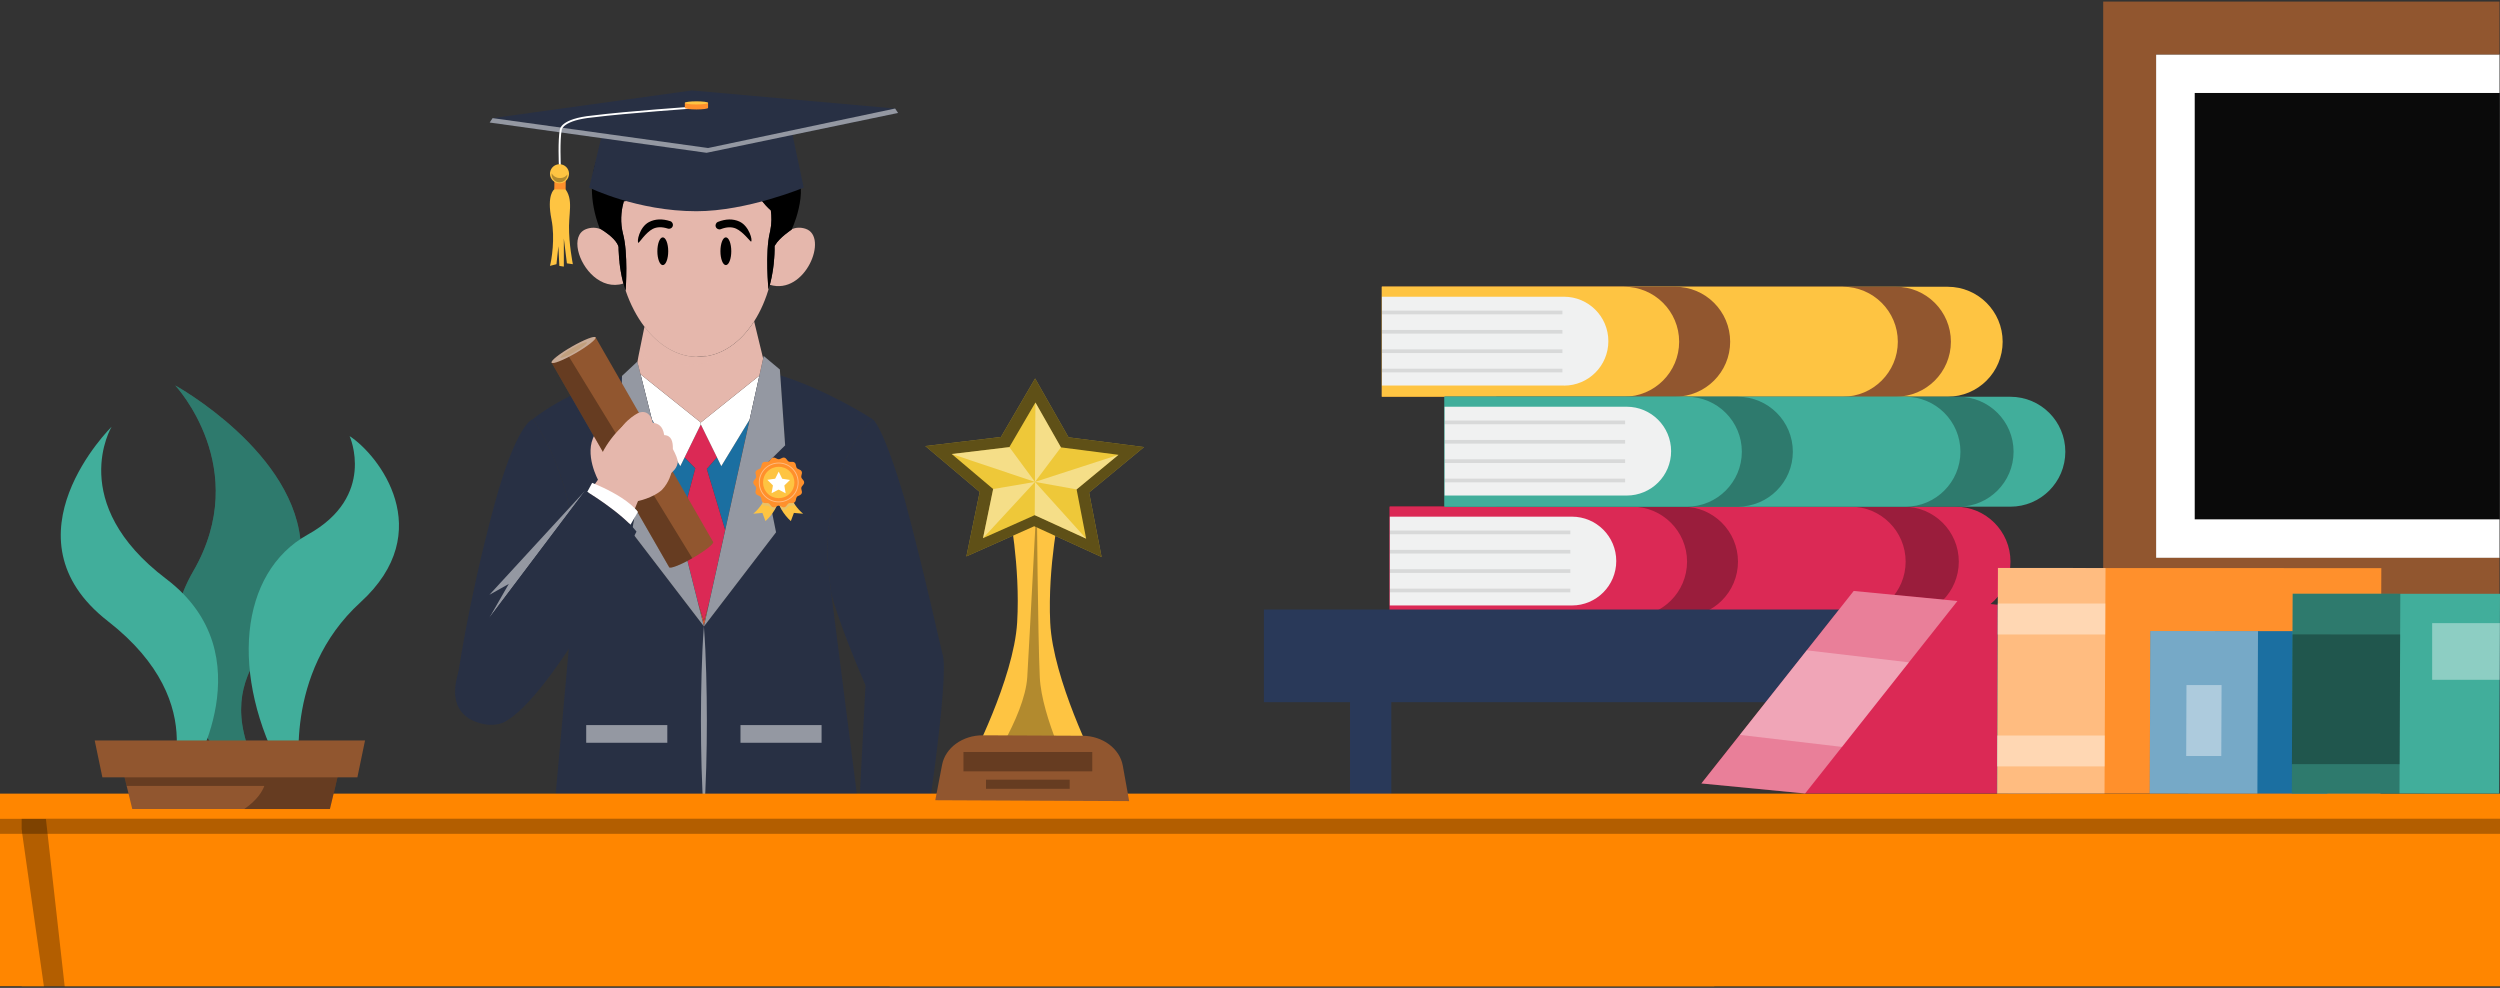 <svg width="1440" height="569" viewBox="0 0 1440 569" fill="none" xmlns="http://www.w3.org/2000/svg">
<rect x="0" y="0" width="1440" height="569" fill="#333333" stroke="none"/>
<g style="mix-blend-mode:overlay" opacity="0.8">
<path d="M1439.71 53.551H1264.14V299.124H1439.71V53.551Z" fill="black"/>
</g>
<path d="M1439.71 53.55V31.352H1241.9V321.362H1439.71V299.165H1264.14V53.55H1439.71Z" fill="white"/>
<path d="M1439.71 31.354V0.907H1211.45V351.81H1439.71V321.321H1241.89V31.354H1439.71Z" fill="#91562F"/>
<path d="M1153.53 196.855C1153.53 179.336 1139.37 165.175 1121.85 165.175H795.952V228.493H1121.85C1139.37 228.493 1153.53 214.332 1153.53 196.813V196.855Z" fill="#FEC442"/>
<path d="M1123.72 196.855C1123.72 179.336 1109.52 165.175 1092.04 165.175H825.761V228.493H1092.04C1109.48 228.493 1123.72 214.332 1123.72 196.813V196.855Z" fill="#91562F"/>
<path d="M1093.15 196.855C1093.15 179.336 1078.95 165.175 1061.47 165.175H795.997V228.493H1061.47C1078.9 228.493 1093.15 214.332 1093.15 196.813V196.855Z" fill="#FEC442"/>
<path d="M996.577 196.855C996.577 179.336 982.374 165.175 964.897 165.175H795.952V228.493H964.897C982.332 228.493 996.577 214.332 996.577 196.813V196.855Z" fill="#91562F"/>
<path d="M967.193 196.855C967.193 179.336 952.991 165.175 935.513 165.175H795.952V228.493H935.513C952.948 228.493 967.193 214.332 967.193 196.813V196.855Z" fill="#FEC442"/>
<path d="M900.858 222.073H795.995V170.917H900.858C914.976 170.917 926.414 182.356 926.414 196.516C926.414 210.676 914.976 222.115 900.858 222.115V222.073Z" fill="#F0F1F1"/>
<g style="mix-blend-mode:multiply" opacity="0.1">
<path d="M899.965 212.377H795.995V214.504H899.965V212.377Z" fill="black"/>
</g>
<g style="mix-blend-mode:multiply" opacity="0.1">
<path d="M899.965 201.235H795.995V203.362H899.965V201.235Z" fill="black"/>
</g>
<g style="mix-blend-mode:multiply" opacity="0.1">
<path d="M899.965 190.052H795.995V192.178H899.965V190.052Z" fill="black"/>
</g>
<g style="mix-blend-mode:multiply" opacity="0.1">
<path d="M899.965 178.913H795.995V181.039H899.965V178.913Z" fill="black"/>
</g>
<path d="M1158.04 323.533C1158.04 306.014 1143.88 291.854 1126.36 291.854H800.459V355.171H1126.36C1143.88 355.171 1158.04 341.011 1158.04 323.491V323.533Z" fill="#DB2955"/>
<g style="mix-blend-mode:overlay" opacity="0.3">
<path d="M1128.27 323.533C1128.27 306.014 1114.07 291.854 1096.59 291.854H830.311V355.171H1096.59C1114.03 355.171 1128.27 341.011 1128.27 323.491V323.533Z" fill="black"/>
</g>
<path d="M1097.65 323.533C1097.65 306.014 1083.45 291.854 1065.97 291.854H800.501V355.171H1065.97C1083.41 355.171 1097.65 341.011 1097.65 323.491V323.533Z" fill="#DB2955"/>
<g style="mix-blend-mode:overlay" opacity="0.3">
<path d="M1001.08 323.533C1001.08 306.014 986.882 291.854 969.404 291.854H800.459V355.171H969.404C986.839 355.171 1001.08 341.011 1001.08 323.491V323.533Z" fill="black"/>
</g>
<path d="M971.743 323.533C971.743 306.014 957.54 291.854 940.063 291.854H800.501V355.171H940.063C957.497 355.171 971.743 341.011 971.743 323.491V323.533Z" fill="#DB2955"/>
<path d="M905.407 348.75H800.544V297.595H905.407C919.525 297.595 930.964 309.034 930.964 323.151C930.964 337.269 919.525 348.75 905.407 348.75Z" fill="#F0F1F1"/>
<g style="mix-blend-mode:multiply" opacity="0.1">
<path d="M904.514 339.055H800.544V341.181H904.514V339.055Z" fill="black"/>
</g>
<g style="mix-blend-mode:multiply" opacity="0.1">
<path d="M904.514 327.872H800.544V329.998H904.514V327.872Z" fill="black"/>
</g>
<g style="mix-blend-mode:multiply" opacity="0.1">
<path d="M904.514 316.73H800.544V318.856H904.514V316.73Z" fill="black"/>
</g>
<g style="mix-blend-mode:multiply" opacity="0.1">
<path d="M904.514 305.588H800.544V307.715H904.514V305.588Z" fill="black"/>
</g>
<path d="M1189.63 260.215C1189.63 242.695 1175.47 228.535 1157.95 228.535H832.055V291.852H1157.95C1175.47 291.852 1189.63 277.692 1189.63 260.173V260.215Z" fill="#41AE9B"/>
<g style="mix-blend-mode:overlay" opacity="0.3">
<path d="M1159.82 260.215C1159.82 242.695 1145.62 228.535 1128.14 228.535H861.863V291.852H1128.14C1145.58 291.852 1159.82 277.692 1159.82 260.173V260.215Z" fill="black"/>
</g>
<path d="M1129.21 260.215C1129.21 242.695 1115.01 228.535 1097.53 228.535H832.055V291.852H1097.53C1114.96 291.852 1129.21 277.692 1129.21 260.173V260.215Z" fill="#41AE9B"/>
<g style="mix-blend-mode:overlay" opacity="0.3">
<path d="M1032.68 260.215C1032.68 242.695 1018.48 228.535 1001 228.535H832.055V291.852H1001C1018.43 291.852 1032.68 277.692 1032.68 260.173V260.215Z" fill="black"/>
</g>
<path d="M1003.3 260.215C1003.3 242.695 989.093 228.535 971.616 228.535H832.055V291.852H971.616C989.051 291.852 1003.3 277.692 1003.3 260.173V260.215Z" fill="#41AE9B"/>
<path d="M936.959 285.432H832.097V234.276H936.959C951.077 234.276 962.559 245.715 962.559 259.875C962.559 274.035 951.12 285.432 936.959 285.432Z" fill="#F0F1F1"/>
<g style="mix-blend-mode:multiply" opacity="0.1">
<path d="M936.066 275.695H832.097V277.821H936.066V275.695Z" fill="black"/>
<path d="M936.066 264.553H832.097V266.679H936.066V264.553Z" fill="black"/>
<path d="M936.066 253.412H832.097V255.538H936.066V253.412Z" fill="black"/>
<path d="M936.066 242.229H832.097V244.355H936.066V242.229Z" fill="black"/>
</g>
<path d="M1157.15 497.752H1180.92V392.719H1157.15V497.752Z" fill="#59595B"/>
<path d="M777.623 497.752H801.394V392.719H777.623V497.752Z" fill="#293959"/>
<path d="M728 404.455L1230.54 404.455V351.088L728 351.088V404.455Z" fill="#293959"/>
<path d="M1156.89 497.752H1180.66V392.719H1156.89V497.752Z" fill="#293959"/>
<path d="M1439.67 351.087H1107.26V404.454H1439.67V351.087Z" fill="#293959"/>
<g clip-path="url(#clip0_56_5985)">
<path d="M479.043 291.891C479.625 288.675 480.283 285.525 480.986 282.418C486.913 256.415 502.588 241.443 502.588 241.443C502.588 241.443 496.309 237.316 486.518 232.102C476.749 226.888 463.445 220.588 449.439 216.208L452.249 256.503L439.451 269.093L446.981 306.578L405.446 360.802L363.899 306.578L370.057 270.97L357.215 259.137L358.236 216.9C326.612 224.989 306.854 241.443 306.854 241.443C306.854 241.443 318.116 256.294 325.515 282.418C326.393 285.415 327.194 288.598 327.929 291.891C328.95 296.534 329.795 301.441 330.454 306.6C330.454 306.676 330.487 306.742 330.487 306.852C330.63 308.169 330.783 309.486 330.926 310.837C331.222 313.284 331.398 315.776 331.552 318.333C331.694 320.748 331.804 323.163 331.848 325.655C331.848 326.05 331.288 332.669 330.388 342.822C330.597 342.054 330.805 341.285 331.014 340.528C330.805 341.285 330.608 342.054 330.388 342.822C327.084 380.208 319.324 465.638 319.324 465.638C334.065 479.952 380.43 487.536 400.868 489.359L406.137 466.714L410.681 489.885C410.681 489.885 447.222 486.625 472.984 479.359C482.446 476.692 490.448 473.475 494.652 469.678C494.794 469.568 494.926 469.425 495.069 469.293C495.069 469.293 494.97 468.525 494.783 467.098C493.016 453.125 483.203 376.344 478.867 342.109C476.438 333.21 476.438 333.21 478.867 342.109C477.638 332.35 476.848 326.039 476.815 325.655C476.628 323.24 476.562 320.792 476.562 318.333C476.562 315.875 476.595 313.317 476.782 310.837C477.144 304.47 477.912 298.071 479.054 291.891H479.043Z" fill="#283044"/>
<g style="mix-blend-mode:overlay" opacity="0.5">
<path d="M405.446 360.802C404.732 369.835 404.37 378.858 404.118 387.892C403.843 396.925 403.766 405.948 403.733 414.982C403.766 424.016 403.832 433.038 404.107 442.072C404.359 451.106 404.732 460.128 405.446 469.162C406.159 460.128 406.532 451.106 406.785 442.072C407.059 433.038 407.136 424.016 407.158 414.982C407.125 405.948 407.048 396.925 406.774 387.892C406.521 378.858 406.148 369.835 405.446 360.802Z" fill="white"/>
</g>
<g style="mix-blend-mode:overlay" opacity="0.5">
<path d="M473.226 417.649H426.521V427.836H473.226V417.649Z" fill="white"/>
</g>
<g style="mix-blend-mode:overlay" opacity="0.5">
<path d="M384.371 417.649H337.655V427.836H384.371V417.649Z" fill="white"/>
</g>
<path d="M412.548 262.562L412.921 263.407L407.092 270.091L417.707 305.392L431.811 241.607L415.456 268.5L412.548 262.562Z" fill="#1B6FA1"/>
<path d="M394.348 263.451L391.867 268.5L375.458 241.52L391.264 304.382L400.506 269.729L394.348 263.451Z" fill="#1B6FA1"/>
<path d="M405.446 357.739L401.834 346.422L405.446 360.802L408.497 347.026L405.446 357.739Z" fill="#D35B30"/>
<path d="M407.093 270.092L412.921 263.407L412.548 262.562L406.785 250.828L403.668 244.461L400.913 250.07L394.349 263.451L400.507 269.729L391.265 304.382L401.835 346.422L405.446 357.739L408.498 347.026L417.707 305.392L407.093 270.092Z" fill="#DB2955"/>
<path d="M403.338 243.616L403.667 243.353L368.927 215.549L369.849 219.204L375.425 241.377L375.458 241.52L391.868 268.5L400.912 250.07L403.667 244.461L403.272 243.671L403.338 243.616Z" fill="white"/>
<path d="M375.425 241.377L375.359 241.355L375.458 241.52L375.425 241.377Z" fill="#5374A5"/>
<path d="M404.052 243.671L403.667 244.462L404.052 243.671Z" fill="white"/>
<path d="M403.668 243.353L403.338 243.616L403.272 243.671L403.668 244.461L406.785 250.828L412.548 262.561L415.456 268.5L431.811 241.607L431.855 241.443L436.85 218.864L437.398 216.339L403.668 243.353Z" fill="white"/>
<path d="M431.812 241.608L431.932 241.41L431.855 241.443L431.812 241.608Z" fill="#5374A5"/>
<path d="M452.239 256.503L449.44 216.208L449.209 212.838L439.901 205.067L439.583 206.527L438.332 212.169L437.409 216.362L436.85 218.875L431.855 241.454L431.943 241.421L431.822 241.619L417.718 305.403L408.508 347.037L405.457 360.813L401.846 346.433L391.275 304.393L375.469 241.531L375.37 241.366L375.436 241.388L369.86 219.216L368.938 215.56L368.51 213.859L367.16 208.492L367.105 208.272L358.258 216.537V216.922L357.226 259.159L370.08 270.992L363.933 306.6L405.468 360.824L447.003 306.6L439.473 269.104L452.261 256.514L452.239 256.503Z" fill="#283044"/>
<g style="mix-blend-mode:overlay" opacity="0.5">
<path d="M452.239 256.503L449.44 216.208L449.209 212.838L439.901 205.067L439.583 206.527L438.332 212.169L437.409 216.362L436.85 218.875L431.855 241.454L431.943 241.421L431.822 241.619L417.718 305.403L408.508 347.037L405.457 360.813L401.846 346.433L391.275 304.393L375.469 241.531L375.37 241.366L375.436 241.388L369.86 219.216L368.938 215.56L368.51 213.859L367.16 208.492L367.105 208.272L358.258 216.537V216.922L357.226 259.159L370.08 270.992L363.933 306.6L405.468 360.824L447.003 306.6L439.473 269.104L452.261 256.514L452.239 256.503Z" fill="white"/>
</g>
<path d="M447.618 290.662C447.299 291.628 446.794 292.682 446.18 293.724C444.731 296.194 442.645 298.664 440.911 300.146L439.155 295.437L433.875 295.909C435.565 294.515 437.486 292.418 438.869 290.245C439.715 288.917 440.362 287.567 440.626 286.348L447.618 290.662Z" fill="#FEC442"/>
<path d="M462.567 295.909L457.288 295.437L455.531 300.146C453.709 298.587 451.503 295.942 450.043 293.351C449.527 292.429 449.11 291.518 448.825 290.662L455.817 286.348C456.124 287.72 456.892 289.246 457.902 290.717C459.252 292.715 461.009 294.613 462.578 295.898L462.567 295.909Z" fill="#FEC442"/>
<g style="mix-blend-mode:multiply" opacity="0.3">
<path d="M440.637 286.347L447.629 290.661C447.31 291.627 446.805 292.681 446.191 293.724C445.488 293.932 444.731 293.702 444.27 293.12L443.37 292C443.03 291.572 442.514 291.331 441.965 291.32H440.527C439.802 291.32 439.166 290.881 438.88 290.233C439.726 288.905 440.373 287.555 440.637 286.336V286.347Z" fill="#BABCBE"/>
<path d="M457.892 290.728C457.562 291.101 457.079 291.32 456.552 291.331H455.114C454.566 291.331 454.05 291.584 453.709 292.012L452.809 293.132C452.283 293.79 451.371 293.988 450.614 293.626L450.032 293.351C449.516 292.429 449.099 291.518 448.814 290.662L455.806 286.348C456.113 287.72 456.882 289.246 457.892 290.717V290.728Z" fill="#BABCBE"/>
</g>
<path d="M462.809 279.016L461.92 280.146C461.58 280.574 461.459 281.134 461.569 281.661L461.887 283.066C462.074 283.889 461.668 284.723 460.91 285.097L459.615 285.722C459.121 285.964 458.77 286.414 458.638 286.941L458.309 288.346C458.122 289.169 457.387 289.74 456.553 289.751H455.115C454.566 289.751 454.05 290.014 453.71 290.431L452.81 291.551C452.283 292.209 451.372 292.418 450.614 292.056L449.319 291.441C448.825 291.2 448.254 291.2 447.76 291.441L446.465 292.056C445.708 292.418 444.797 292.209 444.27 291.551L443.37 290.431C443.029 290.003 442.514 289.762 441.965 289.751H440.527C439.682 289.74 438.957 289.158 438.771 288.346L438.441 286.941C438.321 286.403 437.958 285.964 437.464 285.722L436.169 285.097C435.412 284.734 435.006 283.889 435.192 283.066L435.511 281.661C435.631 281.123 435.511 280.574 435.159 280.146L434.27 279.016C433.754 278.357 433.754 277.424 434.27 276.765L435.159 275.635C435.5 275.207 435.62 274.647 435.511 274.12L435.192 272.715C435.006 271.892 435.412 271.058 436.169 270.684L437.464 270.059C437.958 269.817 438.31 269.367 438.441 268.84L438.771 267.435C438.957 266.612 439.693 266.041 440.527 266.03H441.965C442.514 266.03 443.029 265.767 443.37 265.35L444.27 264.23C444.797 263.572 445.708 263.363 446.465 263.725L447.76 264.34C448.254 264.581 448.825 264.581 449.319 264.34L450.614 263.725C451.372 263.363 452.283 263.572 452.81 264.23L453.71 265.35C454.05 265.778 454.566 266.019 455.115 266.03H456.553C457.398 266.041 458.122 266.623 458.309 267.435L458.638 268.84C458.759 269.378 459.121 269.817 459.615 270.059L460.91 270.684C461.668 271.047 462.074 271.892 461.887 272.715L461.569 274.12C461.448 274.658 461.569 275.207 461.92 275.635L462.809 276.765C463.325 277.424 463.325 278.357 462.809 279.016Z" fill="#FF902C"/>
<g style="mix-blend-mode:overlay" opacity="0.4">
<path d="M448.54 289.355C442.217 289.355 437.08 284.218 437.08 277.896C437.08 271.574 442.217 266.437 448.54 266.437C454.862 266.437 459.999 271.574 459.999 277.896C459.999 284.218 454.862 289.355 448.54 289.355ZM448.54 266.963C442.513 266.963 437.607 271.87 437.607 277.896C437.607 283.922 442.513 288.829 448.54 288.829C454.566 288.829 459.472 283.922 459.472 277.896C459.472 271.87 454.566 266.963 448.54 266.963Z" fill="white"/>
</g>
<path d="M454.925 284.284C458.453 280.756 458.453 275.036 454.925 271.508C451.397 267.98 445.677 267.98 442.149 271.508C438.622 275.036 438.622 280.756 442.149 284.284C445.677 287.812 451.397 287.812 454.925 284.284Z" fill="#FEC442"/>
<path d="M454.982 276.546C454.982 276.546 455.037 276.491 455.048 276.469C454.785 276.425 454.532 276.37 454.269 276.326C453.281 276.173 452.293 276.03 451.305 275.876C451.086 275.843 450.877 275.821 450.658 275.778C450.603 275.778 450.537 275.723 450.504 275.668C449.944 274.515 449.384 273.374 448.824 272.221C448.737 272.046 448.649 271.87 448.539 271.65C448.352 272.024 448.188 272.353 448.023 272.682C447.54 273.659 447.046 274.636 446.563 275.613C446.519 275.701 446.464 275.745 446.366 275.756C444.961 275.953 443.545 276.151 442.14 276.348C442.096 276.348 442.052 276.359 441.997 276.37C442.03 276.414 442.041 276.447 442.074 276.48C442.908 277.303 443.742 278.127 444.577 278.95C444.763 279.136 444.961 279.323 445.147 279.51C445.213 279.575 445.213 279.63 445.202 279.718C444.95 281.145 444.697 282.583 444.434 284.01C444.434 284.032 444.434 284.054 444.434 284.087C444.697 283.944 444.95 283.823 445.202 283.692C446.025 283.264 446.849 282.835 447.672 282.418C447.902 282.298 448.133 282.188 448.363 282.056C448.451 282.001 448.528 282.001 448.616 282.056C449.878 282.726 451.13 283.395 452.392 284.065C452.414 284.076 452.447 284.087 452.48 284.109C452.491 284.109 452.502 284.12 452.524 284.131C452.491 283.955 452.469 283.79 452.447 283.626C452.227 282.331 452.019 281.035 451.799 279.729C451.799 279.674 451.821 279.597 451.854 279.553C452.886 278.544 453.929 277.545 454.971 276.546H454.982Z" fill="white"/>
<path d="M434.38 185.089C433.941 185.77 433.502 186.439 433.041 187.098C426.236 196.867 417.301 203.431 407.257 205.143C406.335 205.297 405.413 205.429 404.48 205.506C403.964 205.582 403.459 205.615 402.943 205.615C402.296 205.637 401.637 205.637 400.99 205.615C389.662 205.253 379.223 198.733 371.199 188.207L367.786 204.99L367.149 208.48L368.499 213.848L368.927 215.549L403.657 243.364L437.399 216.35L438.321 212.157L439.572 206.515L434.38 185.089Z" fill="#E5B7AC"/>
<g style="mix-blend-mode:multiply" opacity="0.6">
<path d="M407.762 205.144C406.84 205.297 405.918 205.429 404.985 205.506C404.469 205.583 403.964 205.616 403.448 205.616C402.8 205.638 402.142 205.638 401.494 205.616C390.166 205.254 379.728 198.734 371.704 188.207L368.29 204.99C373.12 206.713 377.598 207.965 381.78 208.821C396.598 211.872 407.476 209.93 415.39 206.033C426.026 200.797 431.295 192.038 433.545 187.109C426.74 196.878 417.805 203.442 407.762 205.155V205.144Z" fill="#E5B7AC"/>
</g>
<path d="M464.115 131.809C461.185 130.811 458.517 131.019 456.124 131.952C456.015 132.161 455.949 132.281 455.949 132.281C455.949 132.281 449.034 136.815 446.509 141.172C446.399 141.37 446.278 141.568 446.18 141.765C446.18 141.765 446.289 144.959 445.894 149.701C445.839 150.316 445.785 150.952 445.719 151.611C445.532 153.345 445.28 155.233 444.939 157.209C444.786 158.043 444.643 158.888 444.467 159.712C444.281 160.634 444.061 161.567 443.831 162.511C443.765 162.752 443.699 162.994 443.644 163.246C443.578 163.51 443.512 163.784 443.436 164.047C463.852 170.271 477.463 136.354 464.126 131.82L464.115 131.809Z" fill="#E5B7AC"/>
<g style="mix-blend-mode:multiply">
<path d="M445.948 151.71C446.212 151.71 446.464 151.567 446.607 151.315C446.64 151.26 448.572 148.022 452.117 145.574C455.443 147.616 453.939 153.192 453.917 153.247C453.797 153.664 454.038 154.103 454.455 154.224C454.532 154.246 454.62 154.257 454.697 154.257C455.037 154.257 455.333 154.026 455.432 153.686C455.509 153.412 457.101 147.55 453.577 144.674C455.377 143.686 457.485 142.962 459.9 142.885C459.976 142.885 460.064 142.885 460.141 142.885C460.536 142.94 460.931 142.523 460.92 142.084C460.92 141.645 460.558 141.293 460.119 141.304C452.458 141.425 447.606 147.122 445.905 149.493C445.839 150.206 445.751 150.92 445.663 151.633C445.751 151.666 445.85 151.71 445.937 151.699L445.948 151.71Z" fill="#E5B7AC"/>
</g>
<path d="M358.872 162.544C357.796 158.296 357.16 154.19 356.798 150.788C356.732 150.118 356.666 149.482 356.611 148.867C356.271 144.871 356.293 142.237 356.293 142.237C356.128 141.567 355.832 140.898 355.436 140.239C353.274 136.595 348.258 133.302 346.26 132.095C343.582 131.008 340.585 130.756 337.358 132.062C332.968 133.873 331.815 138.79 332.99 144.268C335.273 154.816 346.172 167.395 359.081 163.323C359.015 163.059 358.949 162.807 358.883 162.544H358.872Z" fill="#E5B7AC"/>
<g style="mix-blend-mode:multiply">
<path d="M342.287 141.656C341.848 141.678 341.508 142.051 341.53 142.49C341.552 142.929 341.969 143.324 342.353 143.247C342.43 143.247 342.518 143.247 342.595 143.247C345.009 143.17 347.161 143.774 349.005 144.652C345.646 147.726 347.589 153.488 347.677 153.752C347.797 154.081 348.116 154.29 348.445 154.279C348.522 154.279 348.61 154.257 348.687 154.235C349.104 154.092 349.312 153.642 349.169 153.225C349.148 153.17 347.303 147.693 350.509 145.454C354.186 147.682 356.315 150.81 356.348 150.854C356.48 151.052 356.688 151.15 356.908 151.183C356.776 150.305 356.644 149.416 356.546 148.527C354.427 146.057 349.433 141.359 342.276 141.667L342.287 141.656Z" fill="#E5B7AC"/>
</g>
<path d="M433.041 187.098C433.502 186.44 433.941 185.77 434.38 185.09L434.182 184.277C433.963 184.914 433.589 185.902 433.041 187.098Z" fill="#E5B7AC"/>
<path d="M443.995 121.184C440.713 118.319 433.644 111.02 432.81 100.647C432.81 100.647 400.715 116.991 383.8 115.004C387.719 107.255 390.353 101.58 390.353 101.58C390.353 101.58 369.585 115.399 359.311 115.948C358.29 119.472 357.083 125.695 358.4 132.622C358.543 133.335 358.697 134.059 358.883 134.806C361.814 145.859 360.497 165.518 360.365 167.384C363.065 175.309 366.764 182.367 371.21 188.196C379.234 198.722 389.672 205.242 401 205.604C402.636 205.418 404.326 205.22 406.148 205.001C406.532 205.045 406.894 205.088 407.268 205.132C417.311 203.42 426.246 196.856 433.052 187.087C433.6 185.891 434.391 185.078 434.391 185.078C438.167 179.173 441.196 172.225 443.282 164.552C443.084 165.266 442.865 165.968 442.645 166.682C442.645 166.682 440.614 145.574 443.446 133.917C443.523 133.566 443.611 133.225 443.666 132.896C444.577 128.615 444.467 124.543 444.006 121.162L443.995 121.184Z" fill="#E5B7AC"/>
<path d="M404.48 205.506C405.413 205.429 406.346 205.298 407.257 205.144C406.884 205.1 406.521 205.056 406.137 205.012C404.315 205.232 402.625 205.429 400.989 205.616C401.637 205.638 402.284 205.638 402.943 205.616C403.459 205.616 403.964 205.583 404.48 205.506Z" fill="#E5B7AC"/>
<path d="M443.819 162.5C443.765 162.741 443.688 162.983 443.633 163.235C443.699 162.994 443.765 162.752 443.819 162.5Z" fill="#E5B7AC"/>
<path d="M443.271 164.563C443.315 164.388 443.37 164.212 443.414 164.037C443.37 164.212 443.326 164.388 443.271 164.563Z" fill="#383838"/>
<path d="M359.07 163.312C359.444 164.717 359.872 166.133 360.355 167.549C360.355 167.549 360.355 167.483 360.366 167.395C359.916 166.056 359.476 164.695 359.081 163.312C359.081 163.312 359.081 163.312 359.07 163.312Z" fill="#383838"/>
<path d="M444.456 159.712C444.258 160.656 444.039 161.589 443.819 162.511C444.05 161.567 444.269 160.634 444.456 159.712Z" fill="#383838"/>
<path d="M443.413 164.037C443.49 163.773 443.556 163.499 443.622 163.235C443.556 163.51 443.479 163.773 443.413 164.037Z" fill="#383838"/>
<path d="M358.873 162.544C358.939 162.807 359.004 163.06 359.07 163.323C359.07 163.323 359.07 163.323 359.081 163.323C359.005 163.071 358.939 162.807 358.862 162.555L358.873 162.544Z" fill="#383838"/>
<path d="M452.579 95.423C452.579 95.423 456.772 68.003 433.535 58.004C410.297 47.982 371.978 61.154 371.978 61.154C371.978 61.154 362.023 65.171 351.496 78.113C351.496 78.113 332.54 97.728 345.404 131.59C345.404 131.59 345.723 131.766 346.249 132.084C348.247 133.292 353.263 136.585 355.426 140.229C355.821 140.887 356.117 141.557 356.282 142.227C356.282 142.227 356.26 144.861 356.6 148.856C356.655 149.46 356.721 150.108 356.787 150.777C357.149 154.18 357.786 158.296 358.861 162.533C358.927 162.786 359.004 163.049 359.081 163.301C359.476 164.685 359.904 166.046 360.365 167.385C360.497 165.519 361.814 145.849 358.883 134.806C358.697 134.06 358.532 133.336 358.4 132.622C357.072 125.685 358.291 119.461 359.311 115.949C369.585 115.4 390.353 101.581 390.353 101.581C390.353 101.581 387.73 107.255 383.8 115.005C400.704 116.992 432.81 100.648 432.81 100.648C433.655 111.02 440.724 118.32 443.995 121.185C444.456 124.554 444.566 128.627 443.655 132.918C443.6 133.237 443.523 133.588 443.435 133.939C440.604 145.596 442.634 166.704 442.634 166.704C442.865 165.991 443.073 165.288 443.271 164.575C443.315 164.399 443.359 164.224 443.413 164.048C443.479 163.784 443.556 163.521 443.622 163.247C443.688 163.005 443.754 162.753 443.809 162.511C444.039 161.589 444.248 160.656 444.445 159.712C445.038 156.825 445.433 154.07 445.686 151.611C445.751 150.953 445.817 150.316 445.861 149.702C446.256 144.96 446.147 141.766 446.147 141.766C446.245 141.568 446.355 141.37 446.476 141.173C449.001 136.815 455.916 132.282 455.916 132.282C455.916 132.282 455.982 132.161 456.091 131.953C457.902 128.616 468.725 100.417 452.557 95.412L452.579 95.423Z" fill="black"/>
<path d="M384.898 144.718C384.898 140.305 383.493 136.727 381.769 136.727C380.046 136.727 378.641 140.305 378.641 144.718C378.641 149.131 380.046 152.709 381.769 152.709C383.493 152.709 384.898 149.131 384.898 144.718Z" fill="black"/>
<path d="M418.091 136.716C416.367 136.716 414.962 140.294 414.962 144.707C414.962 149.119 416.367 152.698 418.091 152.698C419.814 152.698 421.219 149.119 421.219 144.707C421.219 140.294 419.814 136.716 418.091 136.716Z" fill="black"/>
<g style="mix-blend-mode:multiply">
<path d="M372.011 155.475C372.099 154.717 370.288 153.883 367.983 153.631C365.678 153.367 363.735 153.773 363.647 154.542C363.559 155.299 365.37 156.133 367.675 156.386C369.981 156.649 371.923 156.243 372.011 155.475Z" fill="#E5B7AC"/>
</g>
<g style="mix-blend-mode:multiply">
<path d="M368.158 159.361C365.864 159.756 364.119 160.689 364.251 161.446C364.382 162.204 366.347 162.489 368.63 162.094C370.924 161.699 372.67 160.766 372.538 160.008C372.406 159.251 370.441 158.966 368.158 159.361Z" fill="#E5B7AC"/>
</g>
<g style="mix-blend-mode:multiply">
<path d="M430.955 158.274C430.867 159.031 432.679 159.866 434.984 160.118C437.289 160.382 439.231 159.975 439.319 159.207C439.407 158.45 437.596 157.615 435.291 157.363C432.986 157.1 431.043 157.506 430.955 158.274Z" fill="#E5B7AC"/>
</g>
<g style="mix-blend-mode:multiply">
<path d="M430.428 153.741C430.56 154.498 432.524 154.783 434.808 154.388C437.102 153.993 438.847 153.06 438.715 152.303C438.583 151.545 436.619 151.26 434.336 151.655C432.041 152.05 430.296 152.983 430.428 153.741Z" fill="#E5B7AC"/>
</g>
<g style="mix-blend-mode:multiply">
<path d="M401.867 165.178C401.966 165.178 402.065 165.178 402.153 165.178C405.094 165.09 407.948 161.095 409.002 155.486C409.079 155.058 408.804 154.641 408.365 154.564C407.937 154.487 407.52 154.772 407.443 155.201C406.433 160.524 403.777 163.729 401.955 163.598C400.704 163.521 399.255 161.732 398.915 156.913C398.102 145.508 399.793 138.999 399.815 138.933C399.924 138.516 399.672 138.077 399.255 137.967C398.827 137.847 398.399 138.11 398.289 138.527C398.212 138.802 396.511 145.333 397.345 157.034C397.85 164.179 400.682 165.112 401.878 165.178H401.867Z" fill="#E5B7AC"/>
</g>
<g style="mix-blend-mode:multiply">
<path d="M420.352 166.682C419.968 166.474 419.485 166.605 419.276 166.989C419.221 167.077 414.095 176.089 402.888 176.429C391.637 176.758 384.36 168.043 384.283 167.955C384.009 167.615 383.504 167.571 383.164 167.846C382.823 168.12 382.779 168.625 383.054 168.954C383.372 169.338 390.891 178.372 402.932 178.01C415.039 177.648 420.44 168.164 420.659 167.758C420.868 167.374 420.736 166.891 420.352 166.682Z" fill="#E5B7AC"/>
</g>
<path d="M415.215 131.974C418.541 130.679 421.482 130.58 423.974 131.689C427.926 133.445 432.327 139.284 432.569 139.197C433.732 138.769 431.581 130.174 425.862 127.594C422.229 125.959 418.091 126.025 413.59 127.781C412.427 128.231 411.856 129.537 412.306 130.701C412.756 131.864 414.062 132.435 415.226 131.985L415.215 131.974Z" fill="black"/>
<path d="M367.775 139.888C368.016 139.965 372.034 133.917 375.875 131.908C378.29 130.646 381.254 130.558 384.668 131.667C385.853 132.051 387.126 131.403 387.5 130.218C387.884 129.032 387.236 127.759 386.051 127.386C381.441 125.904 377.313 126.079 373.79 127.924C368.236 130.832 366.589 139.537 367.786 139.899L367.775 139.888Z" fill="black"/>
<path d="M331.551 318.345C331.409 315.787 331.222 313.295 330.926 310.848C330.783 309.498 330.629 308.18 330.487 306.863C330.487 306.753 330.454 306.677 330.454 306.611C329.795 301.452 328.95 296.556 327.929 291.902C327.194 288.609 326.393 285.426 325.514 282.429C318.127 256.305 306.854 241.454 306.854 241.454C306.854 241.454 297.546 243.364 284.517 291.694C268.799 350.089 263.245 392.809 263.245 392.809C263.245 392.809 269.293 380.625 272.18 384.533C273.694 386.575 275.472 388.978 277.382 391.558C286.262 403.533 306.185 400.482 306.185 400.482C317.6 382.821 323.078 369.418 330.388 342.833C331.288 332.68 331.848 326.05 331.848 325.666C331.815 323.174 331.705 320.759 331.551 318.345Z" fill="#283044"/>
<g style="mix-blend-mode:overlay" opacity="0.5">
<path d="M281.905 355.785L293.068 336.346L281.905 342.603L337.051 282.627L281.905 355.785Z" fill="white"/>
</g>
<path d="M344.702 276.831C344.702 276.831 336.085 261.431 342.572 250.378C345.613 246.349 359.838 246.448 364.163 249.126C368.499 251.805 362.363 258.643 354.262 257.82C354.262 257.82 366.666 269.246 352.462 284.745C346.897 284.822 344.691 276.842 344.691 276.842L344.702 276.831Z" fill="#E5B7AC"/>
<path d="M399.178 321.308C399.036 321.385 398.893 321.473 398.761 321.539C391.945 325.435 386.018 327.729 385.436 326.72C384.854 325.71 389.772 321.78 396.511 317.862C396.676 317.763 396.851 317.664 397.027 317.565C404.019 313.548 410.177 311.122 410.77 312.165C411.362 313.197 406.181 317.291 399.178 321.308Z" fill="#91562F"/>
<path d="M410.77 312.164L395.765 320.781L385.436 326.719L317.722 208.886L326.668 203.738L343.055 194.32L410.77 312.164Z" fill="#91562F"/>
<g style="mix-blend-mode:overlay" opacity="0.3">
<path d="M398.761 321.538C391.945 325.435 386.018 327.729 385.436 326.719L317.722 208.886L326.668 203.738L396.511 317.861L397.642 319.705L398.761 321.538Z" fill="black"/>
</g>
<path d="M343.055 194.321C343.648 195.352 338.456 199.458 331.464 203.475C324.472 207.492 318.314 209.918 317.721 208.875C317.129 207.844 322.321 203.738 329.313 199.721C336.305 195.704 342.462 193.278 343.055 194.321Z" fill="#91562F"/>
<g style="mix-blend-mode:overlay" opacity="0.5">
<path d="M343.055 194.321C343.648 195.352 338.456 199.458 331.464 203.475C324.472 207.492 318.314 209.918 317.721 208.875C317.129 207.844 322.321 203.738 329.313 199.721C336.305 195.704 342.462 193.278 343.055 194.321Z" fill="white"/>
</g>
<g style="mix-blend-mode:multiply" opacity="0.5">
<path d="M338.017 197.219C338.379 197.844 335.251 200.314 331.036 202.729C326.821 205.155 323.111 206.604 322.76 205.989C322.409 205.374 325.526 202.894 329.741 200.479C333.956 198.053 337.666 196.604 338.017 197.219Z" fill="#BA9363"/>
</g>
<path d="M356.074 252.419C356.305 251.662 357.885 249.291 358.204 248.534C358.247 248.402 358.291 248.314 358.291 248.314L356.579 248.281C359.598 243.265 363.615 240.356 365.635 239.039C369.981 235.922 374.526 236.844 375.887 243.375C378.905 244.044 381.726 244.977 382.593 250.619C386.786 250.828 387.653 254.318 387.577 258.643C389.179 261.607 390.606 264.878 390.376 266.546C389.717 270.761 385.809 273.33 381.485 275.766V275.788C381.485 275.788 381.386 275.843 381.21 275.931C380.837 276.129 380.519 276.26 380.178 276.403C378.477 277.138 375.535 278.192 373.856 277.49C371.408 276.458 373.175 273.143 373.11 273.088C373.044 273.033 369.422 274.789 367.127 273.867C364.833 272.945 365.668 267.852 365.668 267.852C365.668 267.852 363.11 269.455 360.915 268.478C358.73 267.49 360.465 262.737 360.113 262.375C359.762 262.386 356.722 264.395 354.867 262.649C353.549 261.409 353.462 257.029 356.074 252.43V252.419Z" fill="#E5B7AC"/>
<path d="M348.961 269.959L326.667 301.254L357.007 313.997L368.96 285.052L348.961 269.959Z" fill="#E5B7AC"/>
<path d="M365.678 288.828C367.358 288.916 376.336 286.644 381.232 282.22C385.524 277.808 386.775 272.1 386.775 272.1L362.418 248.303C362.418 248.303 366.743 242.277 361.99 243.21C355.404 246.437 343.429 262.748 345.24 268.5C349.872 279.279 359.817 288.159 365.678 288.828Z" fill="#E5B7AC"/>
<path d="M343.439 279.104C347.72 280.915 356.886 285.174 363.296 290.618C364.877 291.968 366.315 293.373 367.434 294.855L363.131 302.286C361.946 301.09 360.684 299.893 359.355 298.719C352.33 292.484 343.824 286.875 339.642 284.23C339.093 283.889 338.632 283.593 338.248 283.363L341.069 278.138C341.069 278.138 341.991 278.489 343.439 279.104Z" fill="white"/>
<path d="M337.051 282.627C337.051 282.627 337.49 282.89 338.248 283.351C338.632 283.593 339.093 283.878 339.642 284.219C343.835 286.864 352.331 292.473 359.355 298.708C360.684 299.882 361.946 301.078 363.131 302.275C364.416 303.581 365.601 304.898 366.622 306.194C366.622 306.194 318.248 402.271 289.753 416.277C279.743 420.086 270.073 413.851 270.073 413.851C248.471 399.911 277.701 361.361 277.701 361.361L337.062 282.605L337.051 282.627Z" fill="#283044"/>
<path d="M530.853 494.88L498.263 491.872L493.532 491.444L494.652 469.678L494.784 467.098L498.527 394.741C491.37 378.144 483.05 357.432 478.868 342.108C477.627 332.35 476.848 326.05 476.815 325.655C476.629 323.24 476.552 320.792 476.552 318.333C476.552 315.875 476.585 313.328 476.782 310.836C476.782 310.803 476.782 310.76 476.793 310.727C477.155 304.404 477.913 298.038 479.043 291.891C479.625 288.675 480.284 285.536 480.975 282.418C486.903 256.415 502.577 241.443 502.577 241.443C502.577 241.443 508.054 243.627 520.963 287.193C533.092 332.405 541.335 370.922 542.817 376.465C547.614 388.473 530.842 494.88 530.842 494.88H530.853Z" fill="#283044"/>
<path d="M462.93 108.078C462.93 107.936 462.897 107.804 462.842 107.661L455.444 72.756H347.885L339.477 107.628C339.412 107.771 339.368 107.925 339.368 108.078C339.368 108.078 366.985 121.667 401.144 121.667C430.308 121.667 462.919 108.078 462.919 108.078H462.93Z" fill="#283044"/>
<path d="M517.286 65.061L406.994 88.013L282.048 70.583L283.738 68.036L398.498 52.098L515.584 62.515L517.286 65.061Z" fill="#283044"/>
<path d="M321.926 95.631C321.904 95.016 321.278 80.418 322.474 74.666C322.474 74.501 322.848 68.31 341.288 66.532C361.452 64.008 400.726 61.296 401.121 61.274L401.198 62.372C400.803 62.394 361.562 65.105 341.409 67.63C324.121 69.298 323.561 74.754 323.561 74.808C322.387 80.516 323.023 95.444 323.034 95.598L321.937 95.642L321.926 95.631Z" fill="white"/>
<path d="M322.189 105.576L319.258 109.088C319.258 109.088 314.78 111.953 317.655 126.409C319.84 137.375 317.633 150.042 316.777 153.148L320.531 152.182L321.629 141.798L322.189 153.159L324.768 153.565V137.375L326.546 151.688L329.971 152.182C329.971 152.182 327.6 140.426 327.754 130.163C327.918 119.9 330.838 111.898 322.189 105.587V105.576Z" fill="#FEC442"/>
<path d="M325.902 102.617L319.361 102.521L319.265 109.063L325.806 109.159L325.902 102.617Z" fill="#FF902C"/>
<g style="mix-blend-mode:overlay" opacity="0.5">
<path d="M517.286 65.062L406.994 88.014L282.048 70.583L283.738 68.036L407.85 85.258L515.584 62.515L517.286 65.062Z" fill="white"/>
</g>
<path d="M394.458 59.266V62.131C394.458 62.636 397.455 63.042 401.154 63.042C404.853 63.042 407.85 62.636 407.85 62.131V59.266H394.458Z" fill="#FF902C"/>
<path d="M407.85 59.266C407.85 59.771 404.853 60.177 401.154 60.177C397.455 60.177 394.458 59.771 394.458 59.266C394.458 58.761 397.455 58.355 401.154 58.355C404.853 58.355 407.85 58.761 407.85 59.266Z" fill="#FEC442"/>
<path d="M327.765 100.054V100.164C327.721 103.193 325.23 105.619 322.189 105.575C319.16 105.531 316.745 103.029 316.789 99.999C316.789 99.736 316.811 99.472 316.855 99.22C317.272 96.564 319.588 94.555 322.354 94.599C325.35 94.643 327.743 97.069 327.765 100.054Z" fill="#FEC442"/>
<g style="mix-blend-mode:overlay" opacity="0.3">
<path d="M326.832 100.46V100.548C326.799 103.062 324.725 105.07 322.2 105.038C319.687 105.005 317.678 102.919 317.722 100.405C317.722 100.186 317.744 99.966 317.777 99.758C317.777 99.758 318.973 102.557 322.53 102.557C324.922 102.557 326.24 101.284 326.832 100.449V100.46Z" fill="black"/>
</g>
</g>
<path d="M987.455 457.131H-142V480.281H512.471H1440V457.131H987.455Z" fill="#FF8600"/>
<path d="M1440 469.008H512.47V568.06H1440V469.008Z" fill="#FF8600"/>
<path d="M604.921 358.594C603.403 325.836 610.521 293.253 610.521 293.253L595.813 293.183L581.104 293.113C581.104 293.113 587.812 325.766 585.884 358.506C583.956 391.247 558.56 439.752 558.56 439.752L594.931 433.988L631.219 440.086C631.219 440.086 606.439 391.335 604.921 358.594Z" fill="#FEC442"/>
<g style="mix-blend-mode:overlay" opacity="0.3">
<path d="M598.91 389.964C597.823 366.467 597.187 287.084 597.187 287.084C597.187 287.084 593.104 366.415 591.709 389.911C590.315 413.39 565.657 448.187 565.657 448.187L591.751 444.058L617.782 448.433C617.782 448.433 600.017 413.461 598.91 389.982V389.964Z" fill="black"/>
</g>
<path d="M538.702 460.929L650.399 461.438L646.727 440.999C644.962 431.14 635.075 423.847 623.444 423.794L566.149 423.531C554.498 423.478 544.528 430.683 542.641 440.525L538.723 460.929H538.702Z" fill="#91562F"/>
<g style="mix-blend-mode:overlay" opacity="0.3">
<path d="M629.148 433.144H554.951V444.304H629.148V433.144Z" fill="black"/>
</g>
<g style="mix-blend-mode:overlay" opacity="0.3">
<path d="M616.141 449.102H567.934V454.356H616.141V449.102Z" fill="black"/>
</g>
<path d="M564.304 283.376L556.632 320.493L595.689 303.112L634.522 320.844L627.321 283.657L658.953 257.507L615.485 251.901L596.223 218L576.53 251.707L533 256.927L564.304 283.376Z" fill="#EEC839"/>
<g style="mix-blend-mode:overlay" opacity="0.6">
<path d="M564.304 283.376L556.632 320.493L595.689 303.112L634.522 320.844L627.321 283.657L658.953 257.507L615.485 251.901L596.223 218L576.53 251.707L533 256.927L564.304 283.376Z" fill="black"/>
</g>
<path d="M572.059 281.689L566.213 309.984L595.998 296.733L625.62 310.265L620.122 281.9L644.246 261.971L611.096 257.683L596.409 231.831L581.393 257.542L548.202 261.514L572.059 281.689Z" fill="#EEC839"/>
<g style="mix-blend-mode:overlay" opacity="0.4">
<path d="M596.409 231.831L596.142 277.577L611.096 257.683L596.409 231.831Z" fill="white"/>
<path d="M644.246 261.972L596.142 277.578L620.122 281.901L644.246 261.972Z" fill="white"/>
<path d="M595.998 296.733L596.141 277.577L625.619 310.265L595.998 296.733Z" fill="white"/>
<path d="M566.212 309.984L596.141 277.577L572.058 281.689L566.212 309.984Z" fill="white"/>
<path d="M548.202 261.514L596.142 277.577L581.393 257.542L548.202 261.514Z" fill="white"/>
</g>
<path d="M1067.74 340.396L979.973 451.258L1039.88 457.054L1150.2 457.021L1150.64 348.321L1067.74 340.396Z" fill="#DB2955"/>
<g style="mix-blend-mode:overlay" opacity="0.4">
<path d="M1127.48 346.18L1099.52 381.514L1060.98 430.216L1039.74 457.054L980.007 451.258L1002.14 423.29L1040.67 374.587L1067.74 340.396L1127.48 346.18Z" fill="white"/>
</g>
<g style="mix-blend-mode:overlay" opacity="0.3">
<path d="M1099.52 381.514L1060.98 430.216L1002.14 423.29L1040.67 374.587L1099.52 381.514Z" fill="white"/>
</g>
<path d="M1150.87 327.17L1150.45 457.055L1371.21 457.129L1371.64 327.244L1150.87 327.17Z" fill="#FF902C"/>
<g style="mix-blend-mode:overlay" opacity="0.4">
<path d="M1212.78 327.158L1212.68 347.652L1212.61 365.434L1212.34 423.664L1212.27 441.446L1212.2 457.054L1150.2 457.022L1150.27 441.446L1150.33 423.664L1150.61 365.434L1150.68 347.652L1150.78 327.125L1212.78 327.158Z" fill="white"/>
</g>
<g style="mix-blend-mode:overlay" opacity="0.4">
<path d="M1212.68 347.651L1212.61 365.433H1150.61L1150.68 347.651H1212.68Z" fill="white"/>
</g>
<g style="mix-blend-mode:overlay" opacity="0.4">
<path d="M1212.34 423.664L1212.27 441.446H1150.27L1150.33 423.664H1212.34Z" fill="white"/>
</g>
<path d="M1238.6 363.503L1238.25 457.012L1340.53 457.052L1340.89 363.543L1238.6 363.503Z" fill="#1B6FA1"/>
<g style="mix-blend-mode:overlay" opacity="0.4">
<path d="M1238.61 363.499L1238.26 457.008L1300.26 457.033L1300.61 363.524L1238.61 363.499Z" fill="white"/>
</g>
<g style="mix-blend-mode:overlay" opacity="0.4">
<path d="M1259.41 394.588L1259.25 435.464L1279.46 435.472L1279.62 394.596L1259.41 394.588Z" fill="white"/>
</g>
<path d="M1440 342.042L1439.93 358.913L1439.79 391.568L1439.52 457.076L1320.11 457.021L1320.59 341.976L1440 342.042Z" fill="#41AE9B"/>
<g style="mix-blend-mode:overlay" opacity="0.4">
<path d="M1439.93 358.913L1439.79 391.568H1400.92V358.913H1439.93Z" fill="white"/>
</g>
<g style="mix-blend-mode:overlay" opacity="0.3">
<path d="M1382.59 342.009L1382.49 365.455L1382.18 440.161L1382.11 457.054L1320.08 457.021L1320.15 440.128L1320.49 365.422L1320.59 341.976L1382.59 342.009Z" fill="black"/>
</g>
<g style="mix-blend-mode:overlay" opacity="0.3">
<path d="M1382.49 365.455L1382.18 440.161L1320.15 440.128L1320.49 365.422L1382.49 365.455Z" fill="black"/>
</g>
<path d="M987.456 469.008H12.475V568.06H987.456V469.008Z" fill="#FF8600"/>
<g style="mix-blend-mode:overlay" opacity="0.3">
<path d="M987.456 471.642H512.472H12.475V568.059H512.472H987.456H1440V471.642H987.456Z" fill="black"/>
</g>
<path d="M987.456 471.642H26.439L37.247 568.059H512.472H1440V471.642H987.456Z" fill="#FF8600"/>
<path d="M25.273 568.06H-32.303L-44.758 480.281L-45.101 477.976H12.475L12.818 480.281L25.273 568.06Z" fill="#FF8600"/>
<g style="mix-blend-mode:overlay" opacity="0.3">
<path d="M512.471 471.642H-142V480.28H512.471H1440V471.642H512.471Z" fill="black"/>
</g>
<path d="M134.092 442.727C134.092 442.727 76.823 388.525 111.257 329.131C145.692 269.737 100.922 222 100.922 222C100.922 222 171.493 260.846 173.366 315.608C175.214 370.37 115.829 378.635 148.95 445.01L134.116 442.727H134.092Z" fill="#41AE9B"/>
<g style="mix-blend-mode:overlay" opacity="0.3">
<path d="M134.092 442.727C134.092 442.727 76.823 388.525 111.257 329.131C145.692 269.737 100.922 222 100.922 222C100.922 222 171.493 260.846 173.366 315.608C175.214 370.37 115.829 378.635 148.95 445.01L134.116 442.727H134.092Z" fill="black"/>
</g>
<path d="M109.628 446.612C109.628 446.612 153.595 377.252 95.767 333.478C37.939 289.692 64.275 245.808 64.275 245.808C64.275 245.808 -0.143 309.329 62.135 357.791C124.414 406.252 94.819 456.832 94.819 456.832L109.628 446.612Z" fill="#41AE9B"/>
<path d="M172.976 447.601C172.976 447.601 162.593 387.998 207.605 346.957C252.618 305.916 217.989 261.944 201.38 251.198C201.38 251.198 217.016 285.884 177.354 307.869C137.667 329.855 132.146 388.975 163.298 445.888L173.001 447.601H172.976Z" fill="#41AE9B"/>
<path d="M195.543 442.957L194.4 447.732L193.476 451.585L193.403 451.936L193.233 452.693L190.023 465.997H76.19L72.956 452.693L71.764 447.732L71.716 447.534L70.622 442.957H195.543Z" fill="#91562F"/>
<g style="mix-blend-mode:overlay" opacity="0.3">
<path d="M195.567 442.946L194.424 447.743L193.476 451.585L193.403 451.947L193.233 452.693L190.023 466.008H140.681C148.293 460.794 151.187 455.602 152.257 452.693H72.98L71.764 447.743L71.715 447.545L70.597 442.957H195.567V442.946Z" fill="black"/>
</g>
<path d="M205.854 447.732H58.973L54.547 426.514H210.256L205.854 447.732Z" fill="#91562F"/>
<defs>
<clipPath id="clip0_56_5985">
<rect width="608" height="515.962" fill="white" transform="translate(93 52.098)"/>
</clipPath>
</defs>
</svg>
